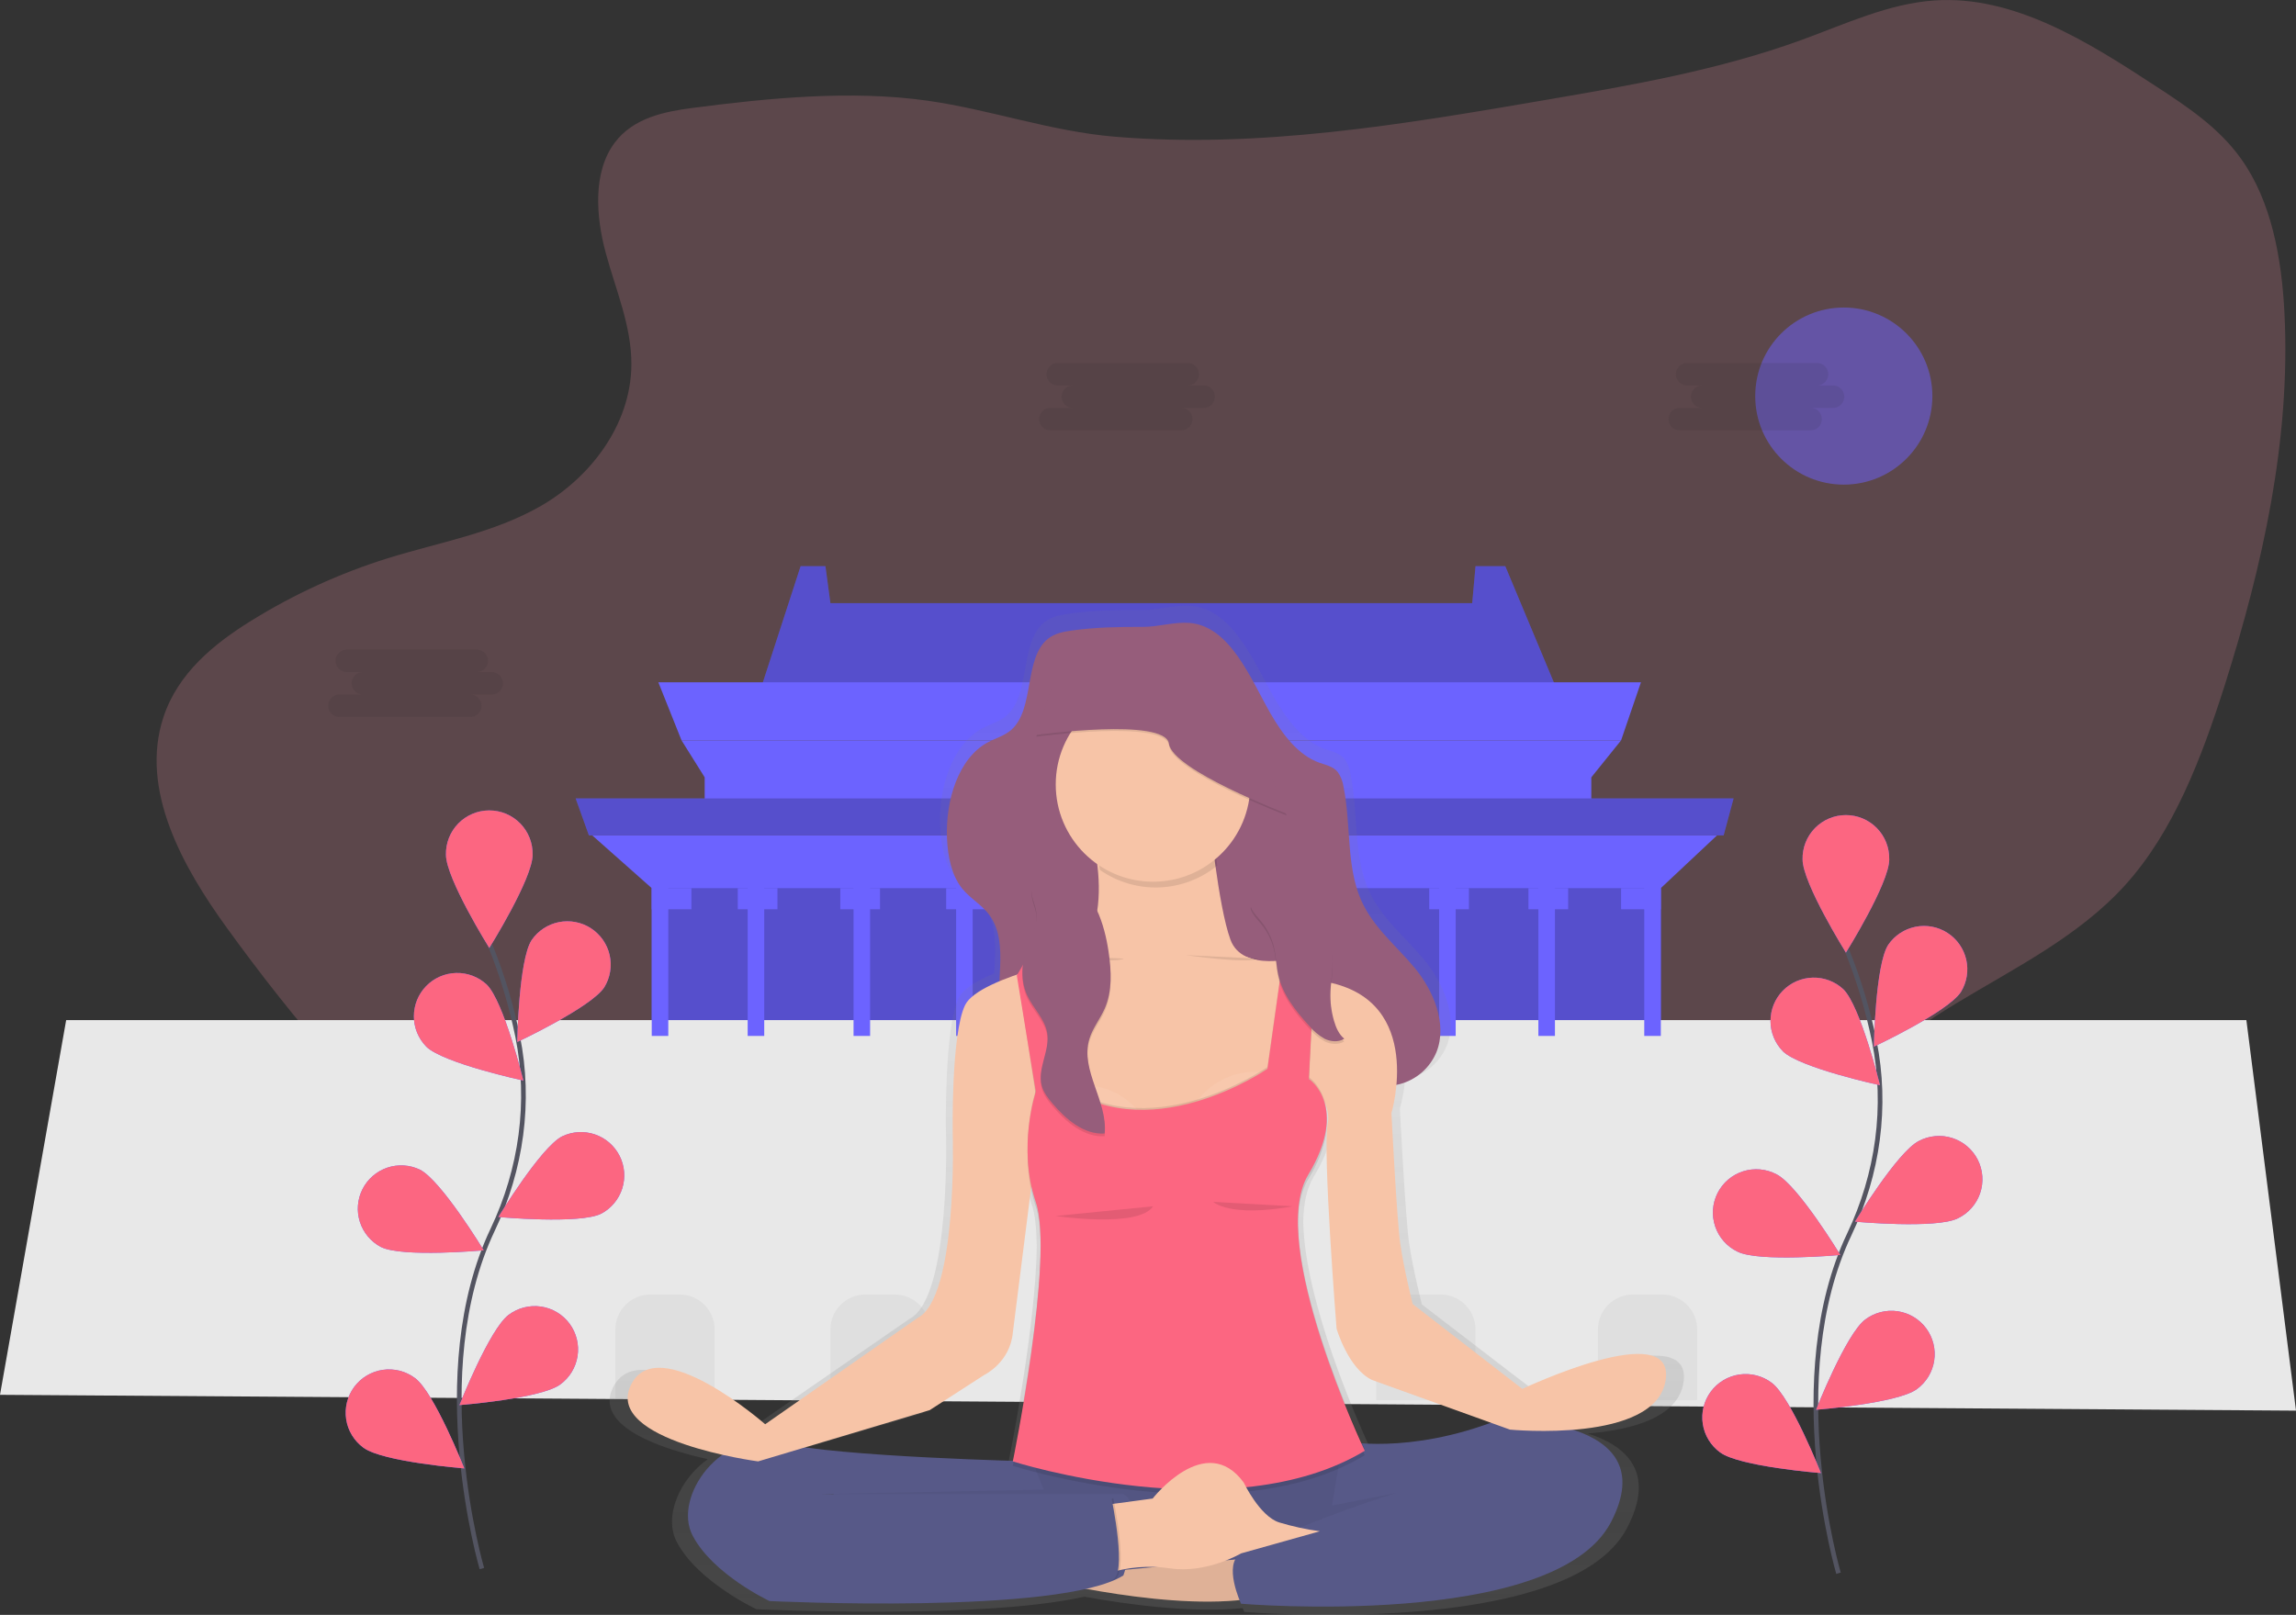 <svg width="985" height="693" viewBox="0 0 985 693" fill="none" xmlns="http://www.w3.org/2000/svg">
<rect x="0" y="0" width="985" height="693" fill="#333333" stroke="none"/>
<g clip-path="url(#clip0)">
<path opacity="0.2" d="M297.08 46.32C284.96 47.9 271.79 50.56 263.78 61.15C254.31 73.67 255.58 92.7 259.87 108.55C264.16 124.4 270.94 139.85 270.87 156.45C270.68 182.84 252.66 205.24 232.15 217.05C211.64 228.86 188.49 232.67 166.35 239.56C145.701 246.017 125.953 255.066 107.58 266.49C91.99 276.16 76.31 288.8 70.07 307.88C59.84 339.17 78.66 372.38 97.25 398.07C154.25 476.84 226.91 552.42 315.73 560.07C382.08 565.74 448.5 532.18 514.13 544.49C544.28 550.13 572.37 565.15 600.67 578.38C628.97 591.61 658.74 603.38 689.25 601.88C719.76 600.38 751.4 583.08 764.62 551.39C772.43 532.66 773.22 510.94 780.44 491.9C802.56 433.49 871.5 424.01 911.5 380.05C932.5 356.96 944.5 325.25 954.5 293.83C970.65 242.71 982.76 188.83 980.06 134.48C978.88 110.82 974.46 86.25 961.33 67.99C951.78 54.7 938.45 45.88 925.43 37.35C895.79 17.93 863.97 -2.12 829.92 0.19C810.3 1.52 791.74 10.25 773.02 17.09C737.36 30.09 700.16 36.53 663.15 42.88C602 53.38 539.97 63.88 477.99 58.64C450.62 56.31 424.77 47.01 397.84 43.2C365.09 38.57 329.7 42.07 297.08 46.32Z" fill="#FF96AD"/>
<path opacity="0.5" d="M791 207.97C811.987 207.97 829 190.957 829 169.97C829 148.983 811.987 131.97 791 131.97C770.013 131.97 753 148.983 753 169.97C753 190.957 770.013 207.97 791 207.97Z" fill="#6C63FF"/>
<path d="M671.33 304.12H323.6L343.47 242.97H354.12L356.25 258.83H631.59L633.01 242.97H645.78L671.33 304.12Z" fill="#6C63FF"/>
<path opacity="0.2" d="M671.33 304.12H323.6L343.47 242.97H354.12L356.25 258.83H631.59L633.01 242.97H645.78L671.33 304.12Z" fill="black"/>
<path d="M695.46 317.71H292.38L282.44 292.8H703.98L695.46 317.71Z" fill="#6C63FF"/>
<path d="M682.69 333.57H302.31L292.38 317.71H695.46L682.69 333.57Z" fill="#6C63FF"/>
<path d="M682.68 329.04H302.31V347.16H682.68V329.04Z" fill="#6C63FF"/>
<path d="M712.49 376.6H279.6V444.55H712.49V376.6Z" fill="#6C63FF"/>
<path opacity="0.2" d="M712.49 376.6H279.6V444.55H712.49V376.6Z" fill="black"/>
<path d="M985 605.35L0 598.56L28.39 437.75H963.71L985 605.35Z" fill="#E8E8E8"/>
<g opacity="0.2">
<path opacity="0.2" d="M279 555.53H291.58C295.558 555.53 299.374 557.11 302.187 559.923C305 562.736 306.58 566.552 306.58 570.53V600.83H264V570.53C264 566.552 265.58 562.736 268.393 559.923C271.206 557.11 275.022 555.53 279 555.53Z" fill="black"/>
<path opacity="0.2" d="M371.25 555.53H383.83C387.808 555.53 391.624 557.11 394.437 559.923C397.25 562.736 398.83 566.552 398.83 570.53V600.83H356.25V570.53C356.25 566.552 357.83 562.736 360.643 559.923C363.456 557.11 367.272 555.53 371.25 555.53Z" fill="black"/>
<path opacity="0.2" d="M486.21 555.53H498.79C502.768 555.53 506.584 557.11 509.397 559.923C512.21 562.736 513.79 566.552 513.79 570.53V600.83H471.21V570.53C471.21 566.552 472.79 562.736 475.603 559.923C478.416 557.11 482.232 555.53 486.21 555.53V555.53Z" fill="black"/>
<path opacity="0.2" d="M605.43 555.53H618C621.978 555.53 625.794 557.11 628.607 559.923C631.42 562.736 633 566.552 633 570.53V600.83H590.43V570.53C590.43 566.552 592.01 562.736 594.823 559.923C597.636 557.11 601.452 555.53 605.43 555.53Z" fill="black"/>
<path opacity="0.2" d="M700.53 555.53H713.11C717.088 555.53 720.904 557.11 723.717 559.923C726.53 562.736 728.11 566.552 728.11 570.53V600.83H685.53V570.53C685.53 566.552 687.11 562.736 689.923 559.923C692.736 557.11 696.552 555.53 700.53 555.53Z" fill="black"/>
</g>
<path opacity="0.2" d="M515.21 444.55H469.79V535.15H515.21V444.55Z" fill="black"/>
<path d="M286.7 376.6H279.6V444.55H286.7V376.6Z" fill="#6C63FF"/>
<path d="M327.86 376.6H320.76V444.55H327.86V376.6Z" fill="#6C63FF"/>
<path d="M373.28 376.6H366.18V444.55H373.28V376.6Z" fill="#6C63FF"/>
<path d="M417.28 376.6H410.18V444.55H417.28V376.6Z" fill="#6C63FF"/>
<path d="M465.54 376.6H458.44V444.55H465.54V376.6Z" fill="#6C63FF"/>
<path d="M530.82 376.6H523.72V444.55H530.82V376.6Z" fill="#6C63FF"/>
<path d="M574.82 376.6H567.72V444.55H574.82V376.6Z" fill="#6C63FF"/>
<path d="M624.5 376.6H617.4V444.55H624.5V376.6Z" fill="#6C63FF"/>
<path d="M667.08 376.6H659.98V444.55H667.08V376.6Z" fill="#6C63FF"/>
<path d="M712.5 376.6H705.4V444.55H712.5V376.6Z" fill="#6C63FF"/>
<path d="M712.49 381.13H279.6L254.06 358.48H736.62L712.49 381.13Z" fill="#6C63FF"/>
<path d="M296.63 381.13H279.6V390.19H296.63V381.13Z" fill="#6C63FF"/>
<path d="M333.54 381.13H316.51V390.19H333.54V381.13Z" fill="#6C63FF"/>
<path d="M377.53 381.13H360.5V390.19H377.53V381.13Z" fill="#6C63FF"/>
<path d="M422.95 381.13H405.92V390.19H422.95V381.13Z" fill="#6C63FF"/>
<path d="M471.21 381.13H454.18V390.19H471.21V381.13Z" fill="#6C63FF"/>
<path d="M535.08 381.13H518.05V390.19H535.08V381.13Z" fill="#6C63FF"/>
<path d="M580.5 381.13H563.47V390.19H580.5V381.13Z" fill="#6C63FF"/>
<path d="M630.17 381.13H613.14V390.19H630.17V381.13Z" fill="#6C63FF"/>
<path d="M672.75 381.13H655.72V390.19H672.75V381.13Z" fill="#6C63FF"/>
<path d="M712.49 381.13H695.46V390.19H712.49V381.13Z" fill="#6C63FF"/>
<path d="M739.46 358.48H252.64L246.96 342.63H743.72L739.46 358.48Z" fill="#6C63FF"/>
<path opacity="0.2" d="M739.46 358.48H252.64L246.96 342.63H743.72L739.46 358.48Z" fill="black"/>
<path d="M492.5 353.95C498.768 353.95 503.85 345.837 503.85 335.83C503.85 325.823 498.768 317.71 492.5 317.71C486.232 317.71 481.15 325.823 481.15 335.83C481.15 345.837 486.232 353.95 492.5 353.95Z" fill="#6C63FF"/>
<path opacity="0.2" d="M492.5 353.95C498.768 353.95 503.85 345.837 503.85 335.83C503.85 325.823 498.768 317.71 492.5 317.71C486.232 317.71 481.15 325.823 481.15 335.83C481.15 345.837 486.232 353.95 492.5 353.95Z" fill="black"/>
<path d="M492.5 347.15C496.421 347.15 499.6 342.082 499.6 335.83C499.6 329.578 496.421 324.51 492.5 324.51C488.579 324.51 485.4 329.578 485.4 335.83C485.4 342.082 488.579 347.15 492.5 347.15Z" fill="#6C63FF"/>
<path d="M658.67 597.13L609.99 559.77C609.99 559.77 606.06 544.2 604.49 533.3C602.92 522.4 600.56 475.7 600.56 475.7C601.677 471.657 602.417 467.519 602.77 463.34C603.25 463.24 603.77 463.12 604.22 462.99C607.858 462.062 611.232 460.304 614.076 457.852C616.92 455.4 619.157 452.322 620.61 448.86C625.61 436.42 619.15 421.72 610.97 411.86C602.79 402 592.5 394.08 587.12 381.86C580.48 366.8 582.75 348.6 579.36 332.12C579.035 329.811 578.175 327.609 576.85 325.69C574.75 323.08 571.46 322.51 568.52 321.47C559.24 318.18 552.28 309.16 546.85 299.75C538.06 284.5 528.96 261.31 510.85 259.99C504.12 259.5 497.09 261.77 490.29 261.75C479.74 261.75 469.29 261.88 458.83 263.33C455.09 263.84 451.21 264.54 448.09 267.01C437.38 275.48 442.23 297.87 431.91 307.01C428.84 309.72 424.91 310.69 421.44 312.55C408.36 319.55 402.55 338.22 403.32 355.02C403.68 362.89 405.32 371.09 409.97 376.84C413.65 381.44 418.9 384.08 422.33 388.93C427.87 396.76 427.12 407.14 426.52 417.7C419.12 420.8 413.18 424.36 411.31 428.19C405.03 441.03 405.81 485.01 405.81 485.01C405.81 485.01 408.17 557.01 390.11 566.01L322.58 612.71C322.58 612.71 274.68 571.07 262.9 595.59C254.84 612.36 284.25 621.85 303.64 626.17C291.41 634.85 284.64 650.89 290.38 661.76C299.38 678.88 324.54 690.56 324.54 690.56C324.54 690.56 420.49 695.19 464.84 685.25H465.57C484.4 688.66 511.42 692.25 533.09 690.09C533.5 691.09 533.79 691.73 533.79 691.73C533.79 691.73 672.79 703.41 697.9 655.92C710.79 631.57 697.34 620.32 681.18 615.14C699.27 613.7 719.87 608.64 722.24 593.26C726.59 565.22 658.67 597.13 658.67 597.13ZM644.67 612.02C619.24 621.29 598.59 621.81 587.6 621.11C582.19 609.34 559.68 558.32 559.09 524.18C559.23 516.56 560.59 509.9 563.63 504.9C570.18 494.13 572.11 485.69 571.89 479.27C571.89 478.79 571.89 478.33 571.89 477.87C571.92 475.908 571.729 473.949 571.32 472.03C572.4 474.669 572.722 477.558 572.25 480.37C569.89 492.44 576.18 570.66 576.18 570.66C576.18 570.66 581.28 588.17 591.88 593.23L644.67 612.02ZM395.62 606.49L419.96 590.92C419.96 590.92 431.35 585.49 432.5 572.22L440.5 508.99C441.049 511.7 441.771 514.372 442.66 516.99C444.08 521.14 444.66 527.22 444.77 534.46C444.5 569.71 432.5 628.27 432.5 628.27H432.65L432.56 628.69L431.71 628.74C411.96 628.14 365.94 626.42 340.17 622.85L395.62 606.49ZM352.97 643.35V643.49H346.97L352.97 643.35Z" fill="url(#paint0_linear)"/>
<path d="M545.02 306.11C550.27 315.29 557.02 324.11 565.97 327.29C568.81 328.29 571.97 328.86 573.97 331.4C575.249 333.276 576.077 335.422 576.39 337.67C579.66 353.74 577.47 371.49 583.89 386.17C589.09 398.06 599.04 405.81 606.95 415.4C614.86 424.99 621.07 439.33 616.27 451.45C614.884 454.809 612.739 457.8 610.003 460.191C607.267 462.582 604.014 464.307 600.5 465.23C593.88 467.02 586.97 466.23 580.25 465.08C571.39 463.51 562.37 461.08 554.99 455.08C542.22 444.71 536.82 426.08 530.14 409.52C527 401.76 522.83 393.63 515.93 390.85C508.02 387.67 499.14 392.98 494.01 400.77C488.88 408.56 486.6 418.35 484.12 427.77C481.32 438.4 477.77 449.45 470.41 456.4C467.218 459.514 463.193 461.637 458.82 462.512C454.447 463.387 449.914 462.977 445.77 461.33C437.57 457.91 431.08 449.27 429.2 439.24C426.29 423.78 433.26 405.24 424.71 393.02C421.39 388.29 416.32 385.71 412.71 381.23C408.26 375.62 406.63 367.63 406.28 359.96C405.53 343.58 411.15 325.33 423.79 318.55C427.17 316.74 430.94 315.79 433.91 313.15C443.91 304.27 439.2 282.44 449.55 274.15C452.55 271.74 456.31 271.07 459.93 270.56C470.07 269.15 480.14 268.99 490.34 269.02C496.92 269.02 503.71 266.83 510.22 267.31C527.73 268.63 536.5 291.24 545.02 306.11Z" fill="#965D7B"/>
<path d="M357.29 637.16L361.12 682.53L629 680.94L623.9 631.41L533.33 620.87L374.51 630.45L357.29 637.16Z" fill="#575988"/>
<path opacity="0.05" d="M357.29 637.16L361.12 682.53L629 680.94L623.9 631.41L533.33 620.87L374.51 630.45L357.29 637.16Z" fill="black"/>
<path d="M533.56 668.88L444.38 677.23C444.38 677.23 505.48 692.79 541.15 685.23L533.56 668.88Z" fill="#F7C4A7"/>
<path opacity="0.1" d="M533.56 668.88L444.38 677.23C444.38 677.23 505.48 692.79 541.15 685.23L533.56 668.88Z" fill="black"/>
<path d="M465.63 349.35C465.63 349.35 483.09 395.27 457.28 415.76C431.47 436.25 452.73 493.56 452.73 493.56L552.16 489.01C552.16 489.01 562.03 424.5 556.71 410.83C556.71 410.83 533.18 417.66 527.87 403.24C522.56 388.82 518.76 349.35 518.76 349.35H465.63Z" fill="#F7C4A7"/>
<path d="M442.86 627.13C442.86 627.13 358.99 625.23 334.33 619.13C309.67 613.03 288.41 642.28 297.14 658.98C305.87 675.68 330.14 687.06 330.14 687.06C330.14 687.06 454.99 693.13 481.94 676.06C481.94 676.06 492.19 646.84 481.94 641.15H351.79L447.79 639.25L442.86 627.13Z" fill="#575988"/>
<path d="M576.07 618.41C576.07 618.41 604.15 624.48 642.86 609.3C642.86 609.3 715.34 607.02 691.06 653.3C666.78 699.58 532.43 688.21 532.43 688.21C532.43 688.21 524.43 671.13 532.43 666.58C540.43 662.03 609.85 632.81 631.43 634.32L571.43 646.08L576.07 618.41Z" fill="#575988"/>
<path opacity="0.1" d="M522.2 371.44C520.75 360.63 519.9 351.82 519.9 351.82H466.77C469.223 358.779 470.926 365.98 471.85 373.3C479.3 378.516 488.249 381.157 497.337 380.821C506.425 380.486 515.155 377.192 522.2 371.44V371.44Z" fill="black"/>
<path d="M494.66 378.37C517.712 378.37 536.4 359.682 536.4 336.63C536.4 313.578 517.712 294.89 494.66 294.89C471.608 294.89 452.92 313.578 452.92 336.63C452.92 359.682 471.608 378.37 494.66 378.37Z" fill="#F7C4A7"/>
<path d="M470.19 409.31C470.19 409.31 420.1 418.8 414.03 431.31C407.96 443.82 408.72 486.72 408.72 486.72C408.72 486.72 411 556.93 393.54 565.65L328.27 611.19C328.27 611.19 281.97 570.58 270.59 594.49C259.21 618.4 325.24 627.13 325.24 627.13L398.86 605.13L422.39 589.95C422.39 589.95 433.39 584.64 434.53 571.73L444.4 493.55L483.87 482.17H547.6L556.14 457.79C556.14 457.79 571.89 470.41 569.61 482.17C567.33 493.93 573.4 570.17 573.4 570.17C573.4 570.17 578.33 587.25 588.58 592.17L647.79 613.49C647.79 613.49 710.41 619.56 714.58 592.24C718.75 564.92 653.1 596.03 653.1 596.03L606.04 559.6C606.04 559.6 602.25 544.42 600.73 533.79C599.21 523.16 596.94 477.63 596.94 477.63C596.94 477.63 611.36 429.81 569.62 421.47L515.73 404.77L470.19 409.31Z" fill="#F7C4A7"/>
<path opacity="0.1" d="M436.6 418.98L444.38 470.4C444.38 470.4 436.38 494.31 444.38 517.84C452.38 541.37 434.5 629.03 434.5 629.03C434.5 629.03 528.23 659.03 585.5 624.48C585.5 624.48 543.38 535.68 561.21 506.08C579.04 476.48 561.5 464.9 561.5 464.9L564.3 410.49L551.4 406.7L543.81 460.49C543.81 460.49 491.44 496.92 452.73 465.04L444.38 406.6L436.6 418.98Z" fill="black"/>
<path opacity="0.07" d="M490.74 480.1C486.687 473.621 480.365 468.885 473.007 466.816C465.65 464.747 457.786 465.493 450.95 468.91C463.66 478.42 477.67 480.96 490.74 480.1Z" fill="white"/>
<path opacity="0.07" d="M512.25 474.4C516.303 467.921 522.625 463.185 529.983 461.116C537.34 459.047 545.204 459.793 552.04 463.21C539.34 472.72 525.32 475.27 512.25 474.4Z" fill="white"/>
<path opacity="0.1" d="M436.6 418.98L444.38 467.74C444.38 467.74 436.38 491.65 444.38 515.18C452.38 538.71 434.5 626.37 434.5 626.37C434.5 626.37 528.23 656.37 585.5 621.82C585.5 621.82 543.38 533.02 561.21 503.42C579.04 473.82 561.5 462.24 561.5 462.24L564.24 407.79L551.34 404L543.75 457.89C543.75 457.89 491.38 494.32 452.67 462.44L444.32 404L436.6 418.98Z" fill="black"/>
<path d="M436.22 418.6L444.38 468.5C444.38 468.5 436.38 492.41 444.38 515.94C452.38 539.47 434.5 627.13 434.5 627.13C434.5 627.13 528.23 657.13 585.5 622.58C585.5 622.58 543.38 533.78 561.21 504.18C579.04 474.58 561.5 463 561.5 463L564.24 408.55L551.34 404.76L543.75 458.65C543.75 458.65 491.38 495.08 452.67 463.2L444.32 404.76L436.22 418.6Z" fill="#FC6681"/>
<path d="M474.74 645.73L494.5 643.07C494.5 643.07 517.27 613.85 533.59 636.24C533.59 636.24 540.42 650.66 548.77 653.32C554.48 655.045 560.319 656.313 566.23 657.11L532.46 666.6C532.46 666.6 517.66 675.33 502.1 673.05C492.941 671.654 483.581 672.435 474.78 675.33L474.74 645.73Z" fill="#F7C4A7"/>
<path opacity="0.1" d="M452.92 521.82C452.92 521.82 488.59 527.13 494.66 517.65Z" fill="black"/>
<path opacity="0.1" d="M520.5 515.75C520.5 515.75 527.33 522.58 554.65 517.65Z" fill="black"/>
<path opacity="0.1" d="M451.02 409.87C451.02 409.87 477.2 413.66 482.14 411.39Z" fill="black"/>
<path opacity="0.1" d="M508.71 409.87C508.71 409.87 534.89 413.66 539.83 411.39Z" fill="black"/>
<path opacity="0.1" d="M477.59 642.88C477.59 642.88 484.8 676.88 477.59 678.08C470.38 679.28 460.13 672.48 460.13 671.72C460.13 670.96 464.68 649.33 464.68 649.33L477.59 642.88Z" fill="black"/>
<path d="M476.83 642.88C476.83 642.88 484.04 676.88 476.83 678.08C469.62 679.28 459.37 672.48 459.37 671.72C459.37 670.96 463.92 649.33 463.92 649.33L476.83 642.88Z" fill="#575988"/>
<path opacity="0.1" d="M441.6 404.9C438.42 412.29 437.29 421.01 440.67 428.31C443.25 433.88 448.29 438.39 449.26 444.45C450.48 452.05 444.85 459.78 446.95 467.18C447.75 470.02 449.62 472.42 451.52 474.67C457.3 481.5 464.98 488.11 473.9 487.58C475.31 473.8 463.4 460.43 467.3 447.14C468.7 442.38 471.98 438.42 473.96 433.88C477.25 426.35 476.78 417.75 475.59 409.62C473.86 397.83 469.48 383.36 457.79 377.84C452.41 375.3 444.79 375.12 442.87 382.01C441.87 385.69 444.27 389.15 444.6 392.75C445.02 397.32 443.37 400.79 441.6 404.9Z" fill="black"/>
<path d="M441.6 403.76C438.42 411.15 437.29 419.87 440.67 427.17C443.25 432.74 448.29 437.25 449.26 443.31C450.48 450.91 444.85 458.64 446.95 466.04C447.75 468.88 449.62 471.28 451.52 473.53C457.3 480.36 464.98 486.97 473.9 486.44C475.31 472.66 463.4 459.29 467.3 446C468.7 441.24 471.98 437.28 473.96 432.74C477.25 425.21 476.78 416.61 475.59 408.48C473.86 396.69 469.48 382.22 457.79 376.7C452.41 374.16 444.79 373.98 442.87 380.87C441.87 384.55 444.27 388.01 444.6 391.61C445.02 396.19 443.37 399.66 441.6 403.76Z" fill="#965D7B"/>
<path opacity="0.1" d="M444.57 316.14C444.57 316.14 499.98 308.55 501.49 319.93C503 331.31 551.96 349.93 551.96 349.93L539.82 319.93L517.43 282.74C517.43 282.74 476.43 279.74 474.55 282.74C472.67 285.74 451.02 295.64 451.02 295.64L444.57 316.14Z" fill="black"/>
<path d="M444.57 315.38C444.57 315.38 499.98 307.79 501.49 319.17C503 330.55 551.96 349.17 551.96 349.17L539.82 319.17L517.43 281.99C517.43 281.99 476.43 278.99 474.55 281.99C472.67 284.99 451.02 294.89 451.02 294.89L444.57 315.38Z" fill="#965D7B"/>
<path opacity="0.1" d="M540.99 396.49C543.684 399.717 545.588 403.528 546.55 407.62C547.47 411.53 547.5 415.62 548.38 419.54C550.25 427.89 555.77 434.91 561.54 441.23C563.407 443.519 565.686 445.439 568.26 446.89C570.9 448.19 574.26 448.46 576.71 446.89C574.39 444.99 573.13 442.08 572.3 439.19C571.132 435.161 570.612 430.972 570.76 426.78C571.01 419.78 573.06 412.39 570.15 406.01C568.47 402.33 565.34 399.53 562.15 397.01C559.934 395.208 557.542 393.633 555.01 392.31C550.3 389.96 544.89 388.93 539.69 388.42C532.91 387.72 538.84 393.91 540.99 396.49Z" fill="black"/>
<path d="M540.99 395.34C543.687 398.572 545.591 402.391 546.55 406.49C547.47 410.4 547.5 414.49 548.38 418.41C550.25 426.76 555.77 433.78 561.54 440.1C563.407 442.389 565.686 444.309 568.26 445.76C570.9 447.06 574.26 447.33 576.71 445.76C574.39 443.86 573.13 440.95 572.3 438.06C571.132 434.031 570.612 429.842 570.76 425.65C571.01 418.65 573.06 411.26 570.15 404.88C568.47 401.2 565.34 398.4 562.15 395.88C559.934 394.078 557.542 392.503 555.01 391.18C550.3 388.83 544.89 387.8 539.69 387.29C532.91 386.58 538.84 392.77 540.99 395.34Z" fill="#965D7B"/>
<path opacity="0.1" d="M516.18 165.41H509.3C509.951 165.44 510.601 165.337 511.211 165.109C511.821 164.88 512.378 164.53 512.849 164.08C513.32 163.63 513.695 163.089 513.951 162.49C514.207 161.891 514.339 161.246 514.339 160.595C514.339 159.944 514.207 159.299 513.951 158.7C513.695 158.101 513.32 157.56 512.849 157.11C512.378 156.66 511.821 156.31 511.211 156.081C510.601 155.853 509.951 155.75 509.3 155.78H453.57C452.331 155.836 451.161 156.368 450.305 157.265C449.448 158.162 448.969 159.355 448.969 160.595C448.969 161.835 449.448 163.028 450.305 163.925C451.161 164.822 452.331 165.354 453.57 165.41H460.45C459.799 165.38 459.149 165.483 458.539 165.711C457.929 165.94 457.372 166.29 456.901 166.74C456.43 167.19 456.055 167.731 455.799 168.33C455.543 168.929 455.411 169.574 455.411 170.225C455.411 170.876 455.543 171.521 455.799 172.12C456.055 172.719 456.43 173.26 456.901 173.71C457.372 174.16 457.929 174.51 458.539 174.739C459.149 174.967 459.799 175.07 460.45 175.04H450.82C450.169 175.01 449.519 175.113 448.909 175.342C448.299 175.57 447.742 175.92 447.271 176.37C446.8 176.82 446.425 177.361 446.169 177.96C445.913 178.559 445.781 179.204 445.781 179.855C445.781 180.506 445.913 181.151 446.169 181.75C446.425 182.349 446.8 182.89 447.271 183.34C447.742 183.79 448.299 184.14 448.909 184.369C449.519 184.597 450.169 184.7 450.82 184.67H506.55C507.201 184.7 507.851 184.597 508.461 184.369C509.071 184.14 509.628 183.79 510.099 183.34C510.57 182.89 510.945 182.349 511.201 181.75C511.457 181.151 511.589 180.506 511.589 179.855C511.589 179.204 511.457 178.559 511.201 177.96C510.945 177.361 510.57 176.82 510.099 176.37C509.628 175.92 509.071 175.57 508.461 175.342C507.851 175.113 507.201 175.01 506.55 175.04H516.18C516.831 175.07 517.481 174.967 518.091 174.739C518.701 174.51 519.258 174.16 519.729 173.71C520.2 173.26 520.575 172.719 520.831 172.12C521.087 171.521 521.219 170.876 521.219 170.225C521.219 169.574 521.087 168.929 520.831 168.33C520.575 167.731 520.2 167.19 519.729 166.74C519.258 166.29 518.701 165.94 518.091 165.711C517.481 165.483 516.831 165.38 516.18 165.41Z" fill="#252223"/>
<path opacity="0.1" d="M786.18 165.41H779.3C779.951 165.44 780.601 165.337 781.211 165.109C781.821 164.88 782.378 164.53 782.849 164.08C783.32 163.63 783.695 163.089 783.951 162.49C784.207 161.891 784.339 161.246 784.339 160.595C784.339 159.944 784.207 159.299 783.951 158.7C783.695 158.101 783.32 157.56 782.849 157.11C782.378 156.66 781.821 156.31 781.211 156.081C780.601 155.853 779.951 155.75 779.3 155.78H723.57C722.331 155.836 721.161 156.368 720.305 157.265C719.448 158.162 718.969 159.355 718.969 160.595C718.969 161.835 719.448 163.028 720.305 163.925C721.161 164.822 722.331 165.354 723.57 165.41H730.45C729.799 165.38 729.149 165.483 728.539 165.711C727.929 165.94 727.372 166.29 726.901 166.74C726.43 167.19 726.055 167.731 725.799 168.33C725.543 168.929 725.411 169.574 725.411 170.225C725.411 170.876 725.543 171.521 725.799 172.12C726.055 172.719 726.43 173.26 726.901 173.71C727.372 174.16 727.929 174.51 728.539 174.739C729.149 174.967 729.799 175.07 730.45 175.04H720.82C720.169 175.01 719.519 175.113 718.909 175.342C718.299 175.57 717.742 175.92 717.271 176.37C716.8 176.82 716.425 177.361 716.169 177.96C715.913 178.559 715.781 179.204 715.781 179.855C715.781 180.506 715.913 181.151 716.169 181.75C716.425 182.349 716.8 182.89 717.271 183.34C717.742 183.79 718.299 184.14 718.909 184.369C719.519 184.597 720.169 184.7 720.82 184.67H776.55C777.201 184.7 777.851 184.597 778.461 184.369C779.071 184.14 779.628 183.79 780.099 183.34C780.57 182.89 780.945 182.349 781.201 181.75C781.457 181.151 781.589 180.506 781.589 179.855C781.589 179.204 781.457 178.559 781.201 177.96C780.945 177.361 780.57 176.82 780.099 176.37C779.628 175.92 779.071 175.57 778.461 175.342C777.851 175.113 777.201 175.01 776.55 175.04H786.18C786.831 175.07 787.481 174.967 788.091 174.739C788.701 174.51 789.258 174.16 789.729 173.71C790.2 173.26 790.575 172.719 790.831 172.12C791.087 171.521 791.219 170.876 791.219 170.225C791.219 169.574 791.087 168.929 790.831 168.33C790.575 167.731 790.2 167.19 789.729 166.74C789.258 166.29 788.701 165.94 788.091 165.711C787.481 165.483 786.831 165.38 786.18 165.41V165.41Z" fill="#252223"/>
<path opacity="0.1" d="M211.18 288.41H204.3C204.951 288.44 205.601 288.337 206.211 288.108C206.821 287.88 207.378 287.53 207.849 287.08C208.32 286.63 208.695 286.089 208.951 285.49C209.207 284.891 209.339 284.246 209.339 283.595C209.339 282.944 209.207 282.299 208.951 281.7C208.695 281.101 208.32 280.56 207.849 280.11C207.378 279.66 206.821 279.31 206.211 279.081C205.601 278.853 204.951 278.75 204.3 278.78H148.57C147.331 278.836 146.161 279.368 145.304 280.265C144.448 281.162 143.969 282.355 143.969 283.595C143.969 284.835 144.448 286.028 145.304 286.925C146.161 287.822 147.331 288.354 148.57 288.41H155.45C154.211 288.466 153.041 288.998 152.185 289.895C151.328 290.792 150.849 291.985 150.849 293.225C150.849 294.465 151.328 295.658 152.185 296.555C153.041 297.452 154.211 297.983 155.45 298.04H145.82C145.169 298.01 144.519 298.113 143.909 298.341C143.299 298.57 142.742 298.92 142.271 299.37C141.8 299.82 141.425 300.361 141.169 300.96C140.913 301.559 140.781 302.204 140.781 302.855C140.781 303.506 140.913 304.151 141.169 304.75C141.425 305.349 141.8 305.89 142.271 306.34C142.742 306.79 143.299 307.14 143.909 307.368C144.519 307.597 145.169 307.7 145.82 307.67H201.55C202.201 307.7 202.851 307.597 203.461 307.368C204.071 307.14 204.628 306.79 205.099 306.34C205.57 305.89 205.945 305.349 206.201 304.75C206.457 304.151 206.589 303.506 206.589 302.855C206.589 302.204 206.457 301.559 206.201 300.96C205.945 300.361 205.57 299.82 205.099 299.37C204.628 298.92 204.071 298.57 203.461 298.341C202.851 298.113 202.201 298.01 201.55 298.04H211.18C212.419 297.983 213.589 297.452 214.445 296.555C215.302 295.658 215.781 294.465 215.781 293.225C215.781 291.985 215.302 290.792 214.445 289.895C213.589 288.998 212.419 288.466 211.18 288.41V288.41Z" fill="#252223"/>
<path d="M788.73 675.12C788.73 675.12 764.06 591.36 793.36 529.71C805.66 503.84 809.74 474.79 804.06 446.71C801.344 433.378 797.411 420.323 792.31 407.71" stroke="#535461" stroke-width="2" stroke-miterlimit="10"/>
<path d="M810.5 368.8C810.5 379.07 791.91 408.8 791.91 408.8C791.91 408.8 773.32 379.03 773.32 368.8C773.262 366.323 773.701 363.86 774.609 361.555C775.517 359.249 776.877 357.149 778.608 355.377C780.34 353.605 782.408 352.197 784.691 351.235C786.975 350.274 789.427 349.779 791.905 349.779C794.383 349.779 796.835 350.274 799.118 351.235C801.402 352.197 803.47 353.605 805.202 355.377C806.933 357.149 808.293 359.249 809.201 361.555C810.109 363.86 810.547 366.323 810.49 368.8H810.5Z" fill="#6C63FF"/>
<path d="M841.26 425.66C835.68 434.28 803.9 449.16 803.9 449.16C803.9 449.16 804.48 414.07 810.06 405.45C812.797 401.447 816.99 398.671 821.745 397.716C826.499 396.761 831.439 397.702 835.509 400.337C839.58 402.973 842.46 407.095 843.534 411.824C844.609 416.553 843.792 421.514 841.26 425.65V425.66Z" fill="#6C63FF"/>
<path d="M839.91 522.83C830.74 527.45 795.8 524.26 795.8 524.26C795.8 524.26 814.01 494.26 823.18 489.64C825.365 488.483 827.759 487.773 830.221 487.552C832.684 487.332 835.166 487.604 837.522 488.355C839.878 489.105 842.06 490.318 843.942 491.922C845.823 493.526 847.366 495.489 848.479 497.697C849.592 499.904 850.254 502.312 850.426 504.778C850.597 507.244 850.275 509.72 849.478 512.061C848.681 514.401 847.425 516.559 845.784 518.408C844.143 520.258 842.149 521.761 839.92 522.83H839.91Z" fill="#6C63FF"/>
<path d="M822.34 596.12C814.09 602.22 779.1 604.98 779.1 604.98C779.1 604.98 791.98 572.34 800.23 566.23C802.191 564.755 804.425 563.683 806.802 563.075C809.179 562.468 811.653 562.337 814.082 562.69C816.51 563.044 818.844 563.874 820.95 565.134C823.055 566.394 824.891 568.059 826.35 570.031C827.809 572.004 828.863 574.246 829.452 576.628C830.04 579.01 830.151 581.486 829.779 583.911C829.406 586.336 828.557 588.664 827.28 590.759C826.003 592.855 824.324 594.677 822.34 596.12V596.12Z" fill="#6C63FF"/>
<path d="M764.87 451.15C772.23 458.3 806.54 465.71 806.54 465.71C806.54 465.71 798.14 431.64 790.78 424.48C787.219 421.182 782.509 419.407 777.658 419.536C772.806 419.664 768.196 421.684 764.814 425.165C761.432 428.647 759.546 433.312 759.558 438.166C759.57 443.02 761.48 447.676 764.88 451.14L764.87 451.15Z" fill="#6C63FF"/>
<path d="M745.41 537.12C754.58 541.74 789.52 538.55 789.52 538.55C789.52 538.55 771.31 508.55 762.14 503.93C759.955 502.773 757.561 502.063 755.099 501.842C752.636 501.622 750.154 501.894 747.798 502.645C745.443 503.395 743.26 504.608 741.379 506.212C739.497 507.816 737.955 509.779 736.841 511.986C735.728 514.194 735.066 516.602 734.894 519.068C734.723 521.535 735.045 524.01 735.842 526.351C736.639 528.691 737.895 530.849 739.536 532.698C741.177 534.548 743.171 536.051 745.4 537.12H745.41Z" fill="#6C63FF"/>
<path d="M737.96 623.28C746.21 629.38 781.2 632.14 781.2 632.14C781.2 632.14 768.32 599.49 760.06 593.39C758.099 591.915 755.865 590.843 753.488 590.235C751.111 589.628 748.637 589.497 746.208 589.85C743.78 590.204 741.446 591.034 739.34 592.294C737.235 593.554 735.399 595.219 733.94 597.191C732.481 599.164 731.427 601.406 730.838 603.788C730.25 606.17 730.139 608.646 730.511 611.071C730.884 613.496 731.733 615.824 733.01 617.919C734.287 620.015 735.966 621.837 737.95 623.28H737.96Z" fill="#6C63FF"/>
<path d="M810.5 368.8C810.5 379.07 791.91 408.8 791.91 408.8C791.91 408.8 773.32 379.03 773.32 368.8C773.262 366.323 773.701 363.86 774.609 361.555C775.517 359.249 776.877 357.149 778.608 355.377C780.34 353.605 782.408 352.197 784.691 351.235C786.975 350.274 789.427 349.779 791.905 349.779C794.383 349.779 796.835 350.274 799.118 351.235C801.402 352.197 803.47 353.605 805.202 355.377C806.933 357.149 808.293 359.249 809.201 361.555C810.109 363.86 810.547 366.323 810.49 368.8H810.5Z" fill="#FC6681"/>
<path d="M841.26 425.66C835.68 434.28 803.9 449.16 803.9 449.16C803.9 449.16 804.48 414.07 810.06 405.45C812.797 401.447 816.99 398.671 821.745 397.716C826.499 396.761 831.439 397.702 835.509 400.337C839.58 402.973 842.46 407.095 843.534 411.824C844.609 416.553 843.792 421.514 841.26 425.65V425.66Z" fill="#FC6681"/>
<path d="M839.91 522.83C830.74 527.45 795.8 524.26 795.8 524.26C795.8 524.26 814.01 494.26 823.18 489.64C825.365 488.483 827.759 487.773 830.221 487.552C832.684 487.332 835.166 487.604 837.522 488.355C839.878 489.105 842.06 490.318 843.942 491.922C845.823 493.526 847.366 495.489 848.479 497.697C849.592 499.904 850.254 502.312 850.426 504.778C850.597 507.244 850.275 509.72 849.478 512.061C848.681 514.401 847.425 516.559 845.784 518.408C844.143 520.258 842.149 521.761 839.92 522.83H839.91Z" fill="#FC6681"/>
<path d="M822.34 596.12C814.09 602.22 779.1 604.98 779.1 604.98C779.1 604.98 791.98 572.34 800.23 566.23C802.191 564.755 804.425 563.683 806.802 563.075C809.179 562.468 811.653 562.337 814.082 562.69C816.51 563.044 818.844 563.874 820.95 565.134C823.055 566.394 824.891 568.059 826.35 570.031C827.809 572.004 828.863 574.246 829.452 576.628C830.04 579.01 830.151 581.486 829.779 583.911C829.406 586.336 828.557 588.664 827.28 590.759C826.003 592.855 824.324 594.677 822.34 596.12V596.12Z" fill="#FC6681"/>
<path d="M764.87 451.15C772.23 458.3 806.54 465.71 806.54 465.71C806.54 465.71 798.14 431.64 790.78 424.48C787.219 421.182 782.509 419.407 777.658 419.536C772.806 419.664 768.196 421.684 764.814 425.165C761.432 428.647 759.546 433.312 759.558 438.166C759.57 443.02 761.48 447.676 764.88 451.14L764.87 451.15Z" fill="#FC6681"/>
<path d="M745.41 537.12C754.58 541.74 789.52 538.55 789.52 538.55C789.52 538.55 771.31 508.55 762.14 503.93C759.955 502.773 757.561 502.063 755.099 501.842C752.636 501.622 750.154 501.894 747.798 502.645C745.443 503.395 743.26 504.608 741.379 506.212C739.497 507.816 737.955 509.779 736.841 511.986C735.728 514.194 735.066 516.602 734.894 519.068C734.723 521.535 735.045 524.01 735.842 526.351C736.639 528.691 737.895 530.849 739.536 532.698C741.177 534.548 743.171 536.051 745.4 537.12H745.41Z" fill="#FC6681"/>
<path d="M737.96 623.28C746.21 629.38 781.2 632.14 781.2 632.14C781.2 632.14 768.32 599.49 760.06 593.39C758.099 591.915 755.865 590.843 753.488 590.235C751.111 589.628 748.637 589.497 746.208 589.85C743.78 590.204 741.446 591.034 739.34 592.294C737.235 593.554 735.399 595.219 733.94 597.191C732.481 599.164 731.427 601.406 730.838 603.788C730.25 606.17 730.139 608.646 730.511 611.071C730.884 613.496 731.733 615.824 733.01 617.919C734.287 620.015 735.966 621.837 737.95 623.28H737.96Z" fill="#FC6681"/>
<path d="M206.73 673.12C206.73 673.12 182.06 589.36 211.36 527.71C223.66 501.84 227.74 472.79 222.06 444.71C219.344 431.378 215.411 418.323 210.31 405.71" stroke="#535461" stroke-width="2" stroke-miterlimit="10"/>
<path d="M228.5 366.8C228.5 377.07 209.91 406.8 209.91 406.8C209.91 406.8 191.32 377.03 191.32 366.8C191.263 364.323 191.701 361.86 192.609 359.555C193.517 357.249 194.877 355.149 196.608 353.377C198.34 351.605 200.408 350.197 202.691 349.235C204.975 348.274 207.427 347.779 209.905 347.779C212.383 347.779 214.835 348.274 217.119 349.235C219.402 350.197 221.47 351.605 223.202 353.377C224.933 355.149 226.293 357.249 227.201 359.555C228.109 361.86 228.547 364.323 228.49 366.8H228.5Z" fill="#6C63FF"/>
<path d="M259.26 423.66C253.68 432.28 221.9 447.16 221.9 447.16C221.9 447.16 222.48 412.07 228.06 403.45C230.797 399.447 234.99 396.671 239.745 395.716C244.499 394.761 249.439 395.702 253.509 398.337C257.58 400.973 260.46 405.095 261.534 409.824C262.609 414.553 261.793 419.514 259.26 423.65V423.66Z" fill="#6C63FF"/>
<path d="M257.91 520.83C248.74 525.45 213.8 522.26 213.8 522.26C213.8 522.26 232.01 492.26 241.18 487.64C245.568 485.536 250.606 485.235 255.212 486.804C259.818 488.373 263.626 491.685 265.818 496.03C268.009 500.375 268.409 505.406 266.933 510.043C265.456 514.679 262.22 518.552 257.92 520.83H257.91Z" fill="#6C63FF"/>
<path d="M240.34 594.12C232.09 600.22 197.1 602.98 197.1 602.98C197.1 602.98 209.98 570.34 218.23 564.23C220.191 562.755 222.425 561.683 224.802 561.075C227.179 560.468 229.653 560.337 232.082 560.69C234.51 561.044 236.844 561.874 238.95 563.134C241.055 564.394 242.891 566.059 244.35 568.031C245.809 570.004 246.863 572.246 247.452 574.628C248.04 577.01 248.151 579.486 247.779 581.911C247.406 584.336 246.557 586.664 245.28 588.759C244.003 590.855 242.324 592.677 240.34 594.12V594.12Z" fill="#6C63FF"/>
<path d="M182.87 449.15C190.23 456.3 224.54 463.71 224.54 463.71C224.54 463.71 216.14 429.64 208.78 422.48C205.219 419.182 200.509 417.407 195.658 417.536C190.806 417.664 186.196 419.684 182.814 423.165C179.432 426.647 177.546 431.312 177.558 436.166C177.57 441.02 179.48 445.676 182.88 449.14L182.87 449.15Z" fill="#6C63FF"/>
<path d="M163.41 535.12C172.58 539.74 207.52 536.55 207.52 536.55C207.52 536.55 189.31 506.55 180.14 501.93C175.752 499.826 170.714 499.525 166.108 501.094C161.502 502.663 157.694 505.975 155.502 510.32C153.311 514.665 152.911 519.696 154.387 524.333C155.864 528.969 159.1 532.842 163.4 535.12H163.41Z" fill="#6C63FF"/>
<path d="M155.96 621.28C164.21 627.38 199.2 630.14 199.2 630.14C199.2 630.14 186.32 597.49 178.06 591.39C176.099 589.915 173.865 588.843 171.488 588.235C169.111 587.628 166.637 587.497 164.208 587.85C161.78 588.204 159.446 589.034 157.34 590.294C155.235 591.554 153.399 593.219 151.94 595.191C150.481 597.164 149.427 599.406 148.838 601.788C148.25 604.17 148.139 606.646 148.511 609.071C148.884 611.496 149.733 613.824 151.01 615.919C152.287 618.015 153.966 619.837 155.95 621.28H155.96Z" fill="#6C63FF"/>
<path d="M228.5 366.8C228.5 377.07 209.91 406.8 209.91 406.8C209.91 406.8 191.32 377.03 191.32 366.8C191.263 364.323 191.701 361.86 192.609 359.555C193.517 357.249 194.877 355.149 196.608 353.377C198.34 351.605 200.408 350.197 202.691 349.235C204.975 348.274 207.427 347.779 209.905 347.779C212.383 347.779 214.835 348.274 217.119 349.235C219.402 350.197 221.47 351.605 223.202 353.377C224.933 355.149 226.293 357.249 227.201 359.555C228.109 361.86 228.547 364.323 228.49 366.8H228.5Z" fill="#FC6681"/>
<path d="M259.26 423.66C253.68 432.28 221.9 447.16 221.9 447.16C221.9 447.16 222.48 412.07 228.06 403.45C230.797 399.447 234.99 396.671 239.745 395.716C244.499 394.761 249.439 395.702 253.509 398.337C257.58 400.973 260.46 405.095 261.534 409.824C262.609 414.553 261.793 419.514 259.26 423.65V423.66Z" fill="#FC6681"/>
<path d="M257.91 520.83C248.74 525.45 213.8 522.26 213.8 522.26C213.8 522.26 232.01 492.26 241.18 487.64C245.568 485.536 250.606 485.235 255.212 486.804C259.818 488.373 263.626 491.685 265.818 496.03C268.009 500.375 268.409 505.406 266.933 510.043C265.456 514.679 262.22 518.552 257.92 520.83H257.91Z" fill="#FC6681"/>
<path d="M240.34 594.12C232.09 600.22 197.1 602.98 197.1 602.98C197.1 602.98 209.98 570.34 218.23 564.23C220.191 562.755 222.425 561.683 224.802 561.075C227.179 560.468 229.653 560.337 232.082 560.69C234.51 561.044 236.844 561.874 238.95 563.134C241.055 564.394 242.891 566.059 244.35 568.031C245.809 570.004 246.863 572.246 247.452 574.628C248.04 577.01 248.151 579.486 247.779 581.911C247.406 584.336 246.557 586.664 245.28 588.759C244.003 590.855 242.324 592.677 240.34 594.12V594.12Z" fill="#FC6681"/>
<path d="M182.87 449.15C190.23 456.3 224.54 463.71 224.54 463.71C224.54 463.71 216.14 429.64 208.78 422.48C205.219 419.182 200.509 417.407 195.658 417.536C190.806 417.664 186.196 419.684 182.814 423.165C179.432 426.647 177.546 431.312 177.558 436.166C177.57 441.02 179.48 445.676 182.88 449.14L182.87 449.15Z" fill="#FC6681"/>
<path d="M163.41 535.12C172.58 539.74 207.52 536.55 207.52 536.55C207.52 536.55 189.31 506.55 180.14 501.93C175.752 499.826 170.714 499.525 166.108 501.094C161.502 502.663 157.694 505.975 155.502 510.32C153.311 514.665 152.911 519.696 154.387 524.333C155.864 528.969 159.1 532.842 163.4 535.12H163.41Z" fill="#FC6681"/>
<path d="M155.96 621.28C164.21 627.38 199.2 630.14 199.2 630.14C199.2 630.14 186.32 597.49 178.06 591.39C176.099 589.915 173.865 588.843 171.488 588.235C169.111 587.628 166.637 587.497 164.208 587.85C161.78 588.204 159.446 589.034 157.34 590.294C155.235 591.554 153.399 593.219 151.94 595.191C150.481 597.164 149.427 599.406 148.838 601.788C148.25 604.17 148.139 606.646 148.511 609.071C148.884 611.496 149.733 613.824 151.01 615.919C152.287 618.015 153.966 619.837 155.95 621.28H155.96Z" fill="#FC6681"/>
</g>
<defs>
<linearGradient id="paint0_linear" x1="492.01" y1="692.98" x2="492.01" y2="259.98" gradientUnits="userSpaceOnUse">
<stop stop-color="#808080" stop-opacity="0.25"/>
<stop offset="0.54" stop-color="#808080" stop-opacity="0.12"/>
<stop offset="1" stop-color="#808080" stop-opacity="0.1"/>
</linearGradient>
<clipPath id="clip0">
<rect width="985" height="692.97" fill="white"/>
</clipPath>
</defs>
</svg>
